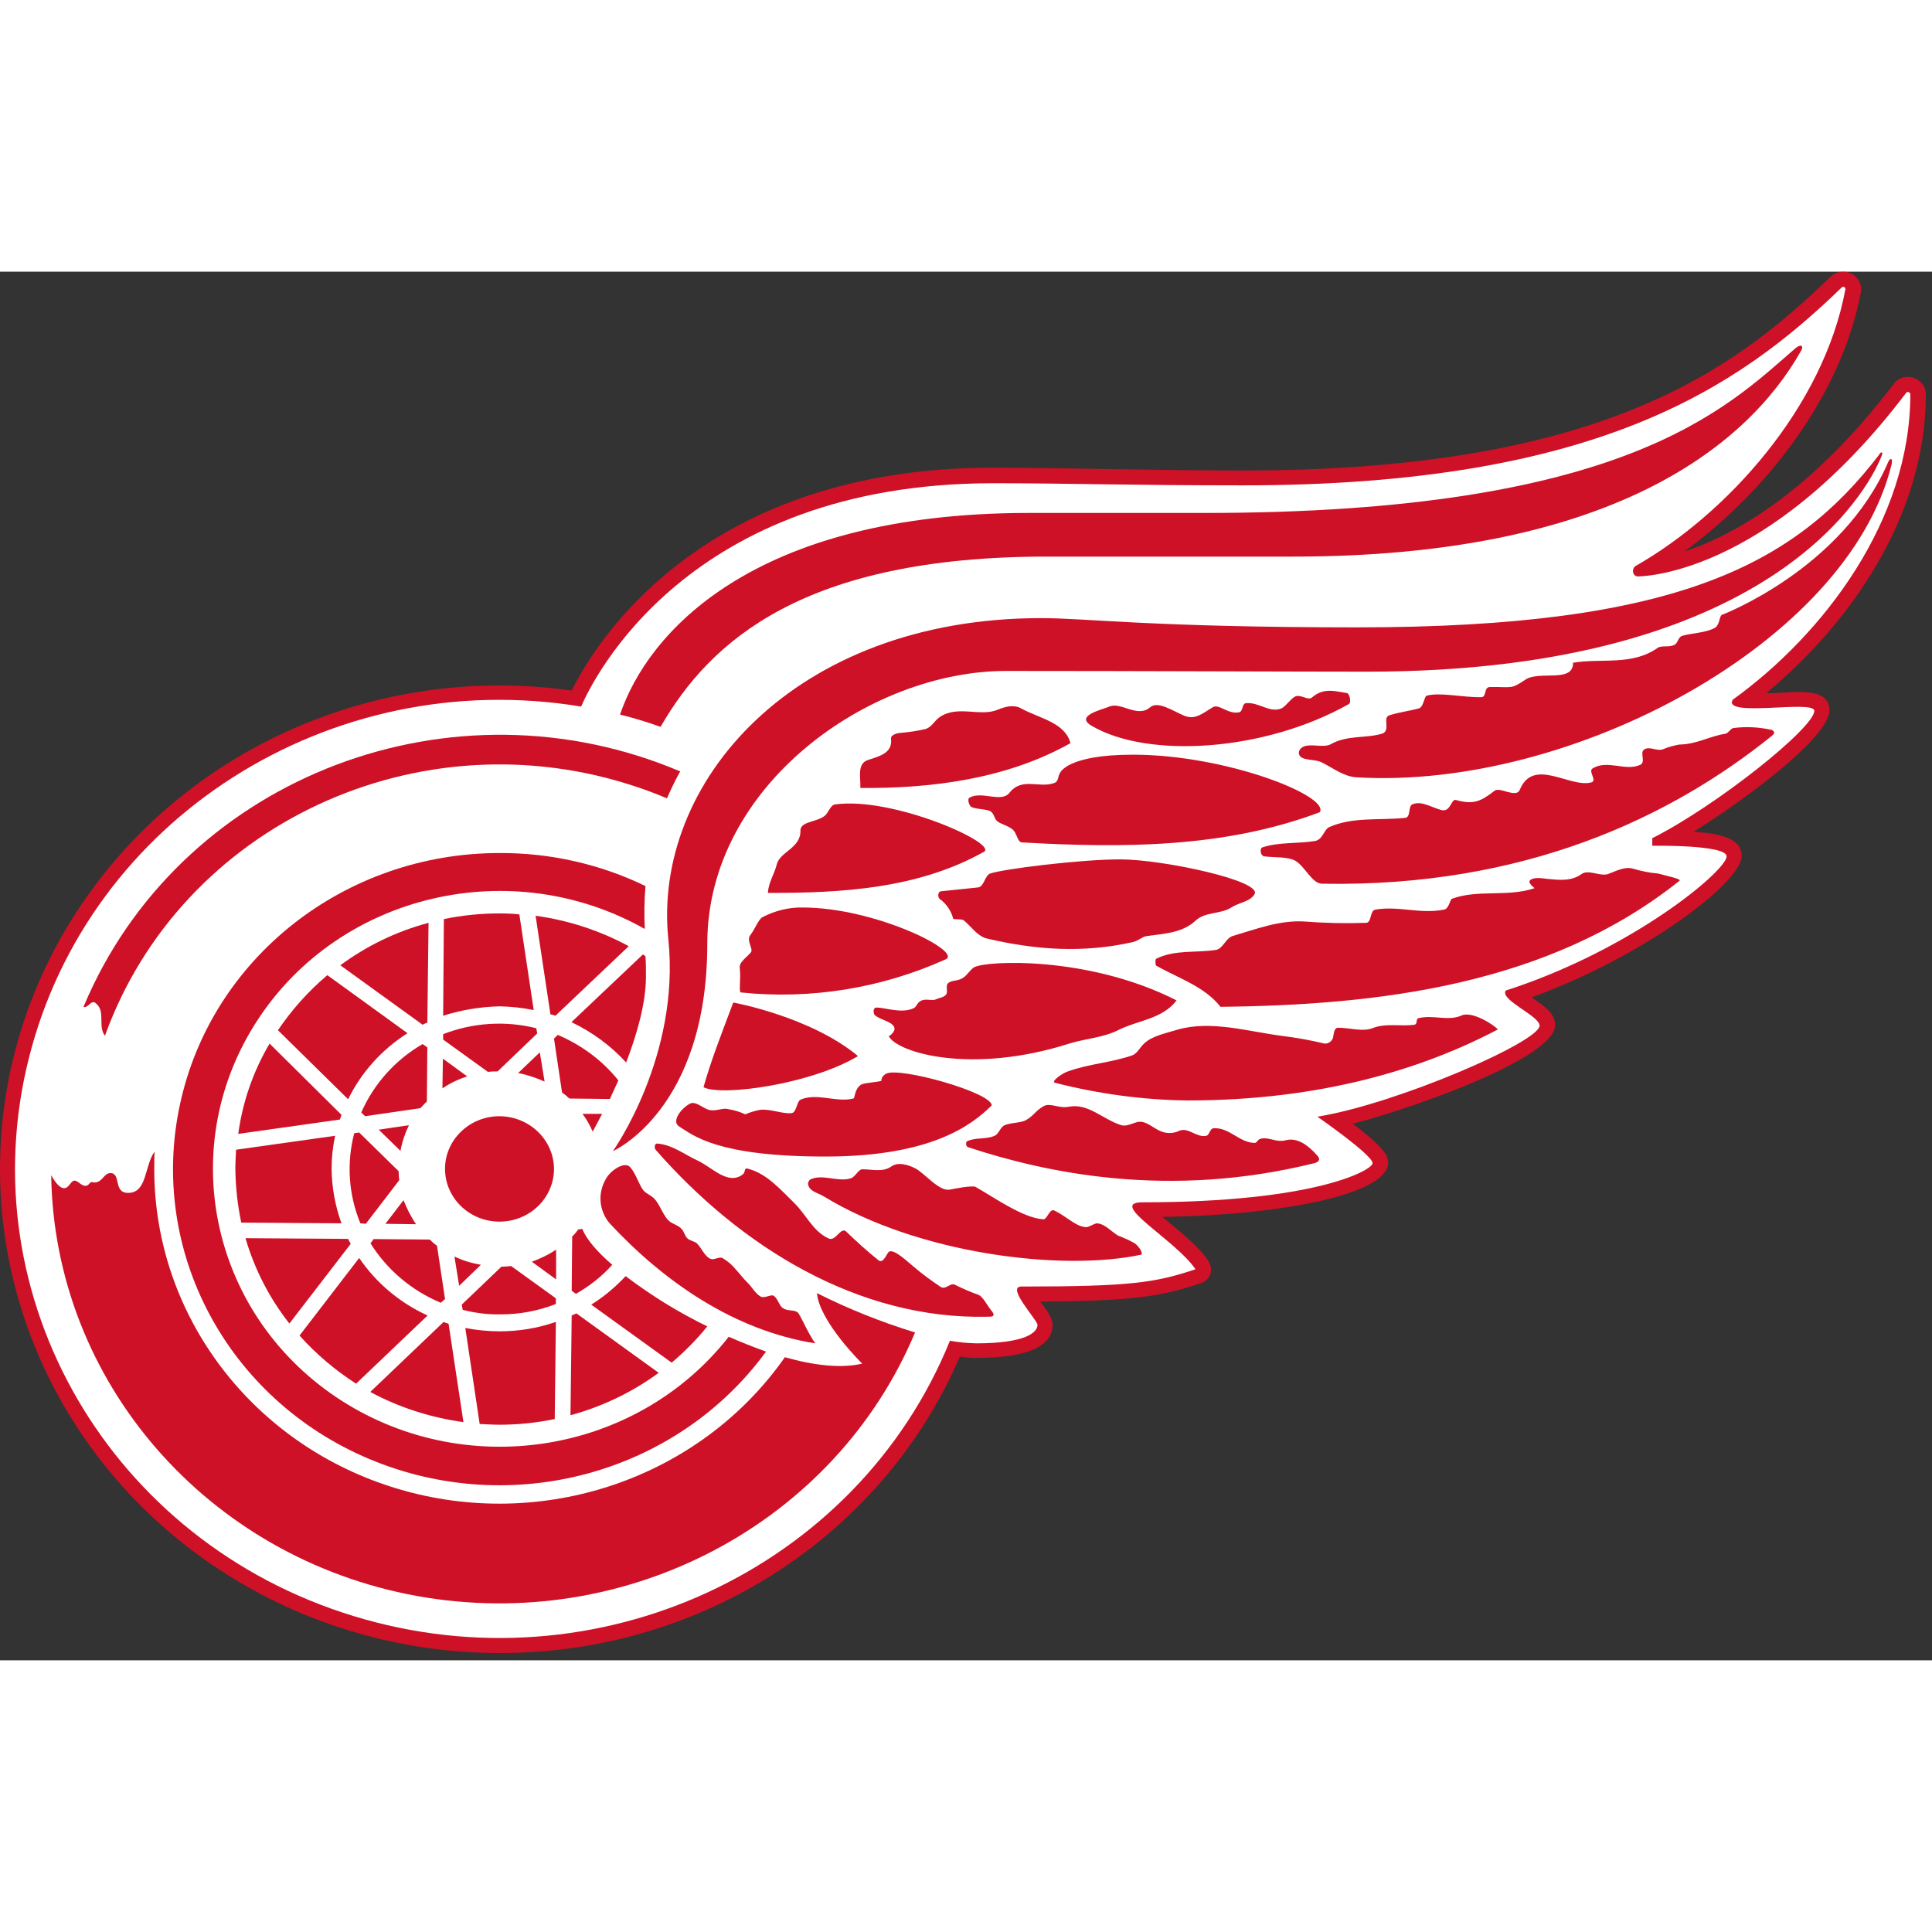 <?xml version="1.0" encoding="UTF-8"?>
<svg xmlns="http://www.w3.org/2000/svg" xmlns:xlink="http://www.w3.org/1999/xlink" width="32px" height="32px" viewBox="0 0 32 23" version="1.1">
<rect x="0" y="0" width="32" height="23" fill="#333333" stroke="none"/>
<g id="surface1">
<path style=" stroke:none;fill-rule:nonzero;fill:rgb(80.784%,6.667%,14.902%);fill-opacity:1;" d="M 29.254 6.98 C 30.598 5.871 31.898 4.082 31.898 2.031 C 31.898 1.91 31.82 1.801 31.699 1.758 C 31.582 1.719 31.445 1.754 31.371 1.852 C 29.984 3.68 28.688 4.375 27.895 4.637 C 29.207 3.68 30.488 2.109 30.824 0.332 C 30.844 0.211 30.777 0.09 30.664 0.031 C 30.551 -0.023 30.41 -0.004 30.32 0.082 C 28.719 1.633 26.512 3.293 20.582 3.293 C 19.152 3.293 17.512 3.246 16.449 3.246 C 11.637 3.246 9.867 6.133 9.469 6.938 C 6.402 6.504 3.344 7.766 1.543 10.207 C -0.262 12.648 -0.5 15.863 0.918 18.531 C 2.336 21.199 5.176 22.879 8.273 22.879 C 11.605 22.887 14.617 20.949 15.898 17.969 C 15.984 17.984 16.078 17.992 16.168 17.992 C 17.215 17.992 17.434 17.699 17.434 17.445 C 17.434 17.316 17.301 17.152 17.23 17.059 C 18.766 17.047 19.223 16.977 19.887 16.754 C 19.992 16.723 20.062 16.629 20.059 16.523 C 20.059 16.305 19.59 15.938 19.254 15.656 C 21.402 15.621 22.992 15.246 22.992 14.762 C 22.992 14.668 22.98 14.547 22.406 14.113 C 23.625 13.789 25.758 12.996 25.758 12.48 C 25.758 12.281 25.578 12.164 25.367 12.02 C 27.258 11.328 28.848 10.113 28.848 9.676 C 28.848 9.328 28.312 9.297 28.051 9.277 C 28.988 8.691 30.301 7.695 30.301 7.266 C 30.301 6.824 29.582 7 29.254 6.98 Z M 29.254 6.98 "/>
<path style=" stroke:none;fill-rule:nonzero;fill:rgb(100%,100%,100%);fill-opacity:1;" d="M 28.699 7.09 C 30.211 6 31.641 4.113 31.641 2.031 C 31.641 2.02 31.633 2.004 31.617 1.996 C 31.605 1.988 31.586 1.992 31.574 2.004 C 29.246 5.078 27.129 5.047 27.129 5.047 C 27.039 5.047 27.02 4.922 27.09 4.875 C 28.598 4.016 30.203 2.25 30.566 0.289 C 30.57 0.266 30.531 0.234 30.508 0.258 C 28.797 1.914 26.449 3.539 20.582 3.539 C 18.707 3.539 17.723 3.504 16.449 3.504 C 11.375 3.504 9.812 6.773 9.625 7.203 C 5.469 6.516 1.469 9.062 0.477 13.031 C -0.52 16.996 1.832 21.035 5.852 22.266 C 9.871 23.5 14.191 21.508 15.734 17.707 C 15.879 17.734 16.023 17.746 16.168 17.75 C 16.984 17.75 17.184 17.57 17.184 17.445 C 17.184 17.363 16.656 16.809 16.918 16.809 C 18.727 16.809 19.133 16.746 19.801 16.523 C 19.48 16.043 18.328 15.414 18.922 15.414 C 21.797 15.414 22.734 14.879 22.734 14.766 C 22.734 14.629 21.82 13.996 21.82 13.996 C 23.141 13.781 25.5 12.754 25.5 12.488 C 25.5 12.324 24.832 12.059 24.941 11.906 C 27.031 11.234 28.598 9.922 28.598 9.684 C 28.598 9.488 27.367 9.508 27.367 9.508 L 27.367 9.383 C 28.43 8.848 30.051 7.555 30.051 7.273 C 30.051 7.086 28.527 7.391 28.699 7.09 Z M 28.699 7.09 "/>
<path style=" stroke:none;fill-rule:nonzero;fill:rgb(80.784%,6.667%,14.902%);fill-opacity:1;" d="M 4.602 12.562 L 5.766 13.707 C 5.984 13.262 6.324 12.883 6.75 12.613 L 5.422 11.652 C 5.105 11.918 4.832 12.227 4.602 12.566 Z M 3.945 14.281 L 5.629 14.043 C 5.637 14.02 5.648 13.996 5.656 13.965 L 4.465 12.785 C 4.191 13.25 4.016 13.758 3.945 14.289 Z M 3.898 14.859 C 3.902 15.16 3.934 15.457 3.996 15.75 L 5.656 15.762 C 5.551 15.473 5.496 15.168 5.492 14.859 C 5.492 14.676 5.512 14.492 5.551 14.312 L 3.91 14.543 C 3.906 14.648 3.898 14.754 3.898 14.859 Z M 10.414 11.172 C 9.938 10.914 9.414 10.742 8.871 10.668 L 9.117 12.301 C 9.145 12.305 9.172 12.312 9.199 12.324 Z M 11.715 17.469 C 11.238 17.238 10.785 16.957 10.363 16.637 C 10.195 16.816 10.004 16.977 9.793 17.109 L 11.125 18.07 C 11.34 17.887 11.539 17.688 11.715 17.469 Z M 8.84 12.23 L 8.602 10.645 C 8.492 10.633 8.383 10.629 8.273 10.629 C 7.965 10.629 7.656 10.66 7.352 10.723 L 7.34 12.324 C 7.641 12.227 7.957 12.176 8.273 12.168 C 8.465 12.172 8.652 12.191 8.84 12.23 Z M 7 12.473 C 7.023 12.461 7.051 12.445 7.078 12.438 L 7.098 10.785 C 6.566 10.926 6.07 11.168 5.637 11.488 Z M 10.699 11.672 C 10.699 11.559 10.699 11.453 10.691 11.34 C 10.68 11.328 10.664 11.316 10.648 11.309 L 9.465 12.43 C 9.809 12.594 10.117 12.82 10.371 13.098 C 10.551 12.629 10.699 12.113 10.699 11.672 Z M 7.707 17.496 L 7.945 19.086 C 8.055 19.09 8.164 19.098 8.273 19.098 C 8.582 19.098 8.887 19.066 9.188 19.004 L 9.207 17.395 C 8.906 17.5 8.59 17.551 8.273 17.551 C 8.082 17.551 7.895 17.531 7.707 17.496 Z M 5.867 14.27 C 5.738 14.766 5.773 15.289 5.969 15.762 L 6.059 15.77 L 6.613 15.047 C 6.605 14.996 6.605 14.949 6.602 14.898 L 5.949 14.258 Z M 6.273 14.211 L 6.633 14.562 C 6.66 14.414 6.707 14.273 6.773 14.137 Z M 7.07 13.746 L 7.078 12.848 L 7 12.793 C 6.547 13.055 6.191 13.453 5.984 13.926 L 6.047 13.988 L 6.961 13.855 C 7 13.82 7.031 13.777 7.07 13.746 Z M 7.117 16.031 L 6.188 16.023 L 6.137 16.094 C 6.41 16.531 6.816 16.875 7.301 17.078 L 7.371 17.016 L 7.238 16.133 C 7.191 16.102 7.152 16.062 7.117 16.031 Z M 6.891 15.777 C 6.805 15.652 6.738 15.516 6.684 15.379 L 6.383 15.77 Z M 9.469 17.289 L 9.449 18.941 C 9.977 18.797 10.473 18.559 10.91 18.238 L 9.547 17.254 C 9.52 17.266 9.496 17.277 9.469 17.289 Z M 7.605 16.797 L 7.965 16.449 C 7.812 16.422 7.664 16.379 7.527 16.312 Z M 9.207 17.004 L 8.465 16.469 C 8.414 16.477 8.359 16.48 8.305 16.48 L 7.648 17.109 L 7.664 17.195 C 7.863 17.246 8.066 17.273 8.273 17.27 C 8.594 17.273 8.91 17.215 9.207 17.098 Z M 5.809 16.102 C 5.789 16.07 5.777 16.043 5.766 16.02 L 4.066 16.008 C 4.215 16.52 4.461 17 4.793 17.422 Z M 7.328 13.527 C 7.453 13.441 7.594 13.375 7.738 13.328 L 7.336 13.035 Z M 9.645 15.855 L 9.578 15.863 C 9.547 15.906 9.516 15.945 9.477 15.98 L 9.469 16.879 L 9.539 16.93 C 9.766 16.801 9.969 16.641 10.141 16.449 C 9.895 16.238 9.715 16.031 9.645 15.855 Z M 7.43 17.426 C 7.406 17.414 7.371 17.41 7.348 17.395 L 6.133 18.555 C 6.609 18.812 7.133 18.98 7.676 19.055 Z M 9.648 13.949 C 9.719 14.043 9.773 14.141 9.816 14.242 C 9.855 14.176 9.906 14.074 9.973 13.949 Z M 5.898 18.418 L 7.082 17.289 C 6.621 17.078 6.23 16.75 5.949 16.336 L 4.961 17.621 C 5.234 17.926 5.551 18.195 5.898 18.418 Z M 9.211 16.199 C 9.086 16.281 8.949 16.348 8.809 16.398 L 9.211 16.691 Z M 8.941 12.93 L 8.582 13.273 C 8.734 13.301 8.879 13.352 9.02 13.414 Z M 7.34 12.719 L 8.082 13.254 C 8.133 13.246 8.188 13.246 8.242 13.246 L 8.898 12.617 L 8.883 12.531 C 8.371 12.402 7.832 12.438 7.34 12.629 Z M 10.242 13.395 C 9.98 13.066 9.633 12.809 9.238 12.641 L 9.176 12.703 L 9.309 13.594 C 9.352 13.625 9.395 13.66 9.43 13.695 L 10.102 13.703 C 10.145 13.602 10.195 13.504 10.242 13.395 Z M 10.242 13.395 "/>
<path style=" stroke:none;fill-rule:nonzero;fill:rgb(80.784%,6.667%,14.902%);fill-opacity:1;" d="M 9.176 14.859 C 9.176 15.344 8.77 15.734 8.273 15.734 C 7.777 15.734 7.371 15.344 7.371 14.859 C 7.371 14.379 7.777 13.988 8.273 13.988 C 8.77 13.992 9.172 14.379 9.176 14.859 Z M 9.176 14.859 "/>
<path style=" stroke:none;fill-rule:nonzero;fill:rgb(80.784%,6.667%,14.902%);fill-opacity:1;" d="M 8.273 9.629 C 5.711 9.629 3.5 11.367 2.98 13.797 C 2.457 16.223 3.766 18.676 6.113 19.664 C 8.465 20.656 11.207 19.914 12.688 17.887 C 12.48 17.812 12.273 17.73 12.07 17.641 C 10.527 19.609 7.656 20.047 5.562 18.637 C 3.469 17.223 2.902 14.461 4.277 12.379 C 5.648 10.297 8.477 9.641 10.68 10.887 C 10.668 10.648 10.672 10.41 10.691 10.176 C 9.941 9.812 9.113 9.625 8.273 9.629 Z M 8.273 9.629 "/>
<path style=" stroke:none;fill-rule:nonzero;fill:rgb(80.784%,6.667%,14.902%);fill-opacity:1;" d="M 17.34 4.719 L 21.422 4.719 C 26.648 4.719 28.93 2.91 29.832 1.309 C 29.883 1.219 29.82 1.191 29.723 1.281 C 28.582 2.27 26.891 3.996 19.961 3.996 L 17.043 3.996 C 12.449 3.996 10.719 6 10.27 7.336 C 10.496 7.391 10.723 7.461 10.941 7.539 C 11.762 6.113 13.316 4.719 17.34 4.719 Z M 1.582 12.113 C 1.758 12.25 1.613 12.488 1.738 12.656 C 3 9.16 6.949 7.316 10.562 8.539 C 10.727 8.594 10.887 8.656 11.047 8.723 C 11.109 8.582 11.18 8.43 11.266 8.277 C 7.5 6.68 3.113 8.344 1.465 11.988 C 1.438 12.051 1.41 12.113 1.383 12.176 C 1.449 12.211 1.512 12.051 1.582 12.113 Z M 14.281 18.086 C 13.934 18.168 13.484 18.117 13 17.98 C 11.59 19.992 8.988 20.875 6.59 20.16 C 4.191 19.445 2.555 17.297 2.555 14.867 C 2.555 14.766 2.555 14.668 2.559 14.574 C 2.387 14.828 2.438 15.258 2.121 15.258 C 1.871 15.258 2.012 14.93 1.828 14.93 C 1.719 14.93 1.699 15.086 1.562 15.086 C 1.543 15.086 1.531 15.078 1.52 15.078 C 1.484 15.078 1.473 15.141 1.414 15.141 C 1.344 15.141 1.293 15.055 1.234 15.055 C 1.172 15.055 1.145 15.18 1.062 15.18 C 0.973 15.18 0.887 15.035 0.848 14.965 C 0.898 18.387 3.434 21.301 6.902 21.934 C 10.375 22.562 13.828 20.738 15.156 17.57 C 14.598 17.398 14.051 17.18 13.531 16.918 C 13.574 17.395 14.281 18.086 14.281 18.086 Z M 14.281 18.086 "/>
<path style=" stroke:none;fill-rule:nonzero;fill:rgb(80.784%,6.667%,14.902%);fill-opacity:1;" d="M 17.246 5.738 C 13.156 5.738 10.801 8.461 11.07 11.059 C 11.27 12.996 10.152 14.566 10.152 14.566 C 10.152 14.566 11.715 13.883 11.715 11.129 C 11.715 8.512 14.398 6.613 16.664 6.613 C 18.852 6.613 21.383 6.625 22.645 6.625 C 29.316 6.625 30.934 3.641 31.164 3.055 C 31.203 2.969 31.145 2.984 31.125 3.031 C 29.73 4.848 27.781 5.891 22.484 5.891 C 19.082 5.891 18.008 5.738 17.242 5.738 Z M 17.246 5.738 "/>
<path style=" stroke:none;fill-rule:nonzero;fill:rgb(80.784%,6.667%,14.902%);fill-opacity:1;" d="M 11.652 13.508 C 11.953 13.664 13.438 13.457 14.211 12.992 C 13.422 12.336 12.145 12.105 12.145 12.105 C 11.973 12.566 11.785 13.035 11.652 13.508 Z M 17.73 7.809 C 17.641 7.465 17.211 7.398 16.914 7.234 C 16.797 7.168 16.664 7.199 16.527 7.254 C 16.238 7.379 15.859 7.172 15.562 7.379 C 15.473 7.441 15.426 7.555 15.316 7.578 C 15.18 7.609 15.039 7.629 14.898 7.641 C 14.848 7.645 14.75 7.676 14.758 7.734 C 14.789 7.977 14.559 8.027 14.371 8.09 C 14.191 8.152 14.258 8.383 14.25 8.551 C 15.445 8.562 16.684 8.398 17.73 7.809 Z M 13.832 8.824 C 13.773 8.828 13.734 8.918 13.691 8.98 C 13.586 9.121 13.258 9.09 13.258 9.254 C 13.266 9.547 12.926 9.602 12.867 9.812 C 12.828 9.98 12.73 10.105 12.719 10.289 C 13.941 10.293 15.203 10.219 16.289 9.613 C 16.574 9.488 14.797 8.688 13.832 8.824 Z M 12.254 11.547 C 12.273 11.695 12.234 11.938 12.27 11.938 C 13.43 12.059 14.602 11.867 15.66 11.391 C 15.961 11.266 14.5 10.531 13.293 10.531 C 13.059 10.527 12.832 10.586 12.629 10.691 C 12.559 10.73 12.508 10.887 12.422 10.996 C 12.363 11.086 12.48 11.215 12.438 11.273 C 12.344 11.379 12.234 11.441 12.254 11.547 Z M 18.766 8 C 17.668 8 17.559 8.301 17.559 8.301 C 17.52 8.344 17.539 8.445 17.461 8.469 C 17.211 8.562 16.926 8.363 16.715 8.637 C 16.578 8.797 16.262 8.598 16.059 8.711 C 16.012 8.738 16.059 8.855 16.09 8.867 C 16.188 8.91 16.348 8.898 16.41 8.941 C 16.477 8.992 16.465 9.066 16.527 9.109 C 16.598 9.16 16.734 9.184 16.797 9.266 C 16.844 9.328 16.863 9.453 16.926 9.453 C 18.586 9.547 20.285 9.547 21.859 8.953 C 22.035 8.688 20.316 8 18.766 8 Z M 18.766 8 "/>
<path style=" stroke:none;fill-rule:nonzero;fill:rgb(80.784%,6.667%,14.902%);fill-opacity:1;" d="M 28.52 5.684 C 28.473 5.707 28.488 5.863 28.391 5.906 C 28.23 5.984 28.035 5.984 27.863 6.031 C 27.797 6.051 27.797 6.137 27.742 6.176 C 27.652 6.23 27.523 6.184 27.457 6.23 C 27.031 6.531 26.523 6.398 26.055 6.477 C 26.062 6.816 25.5 6.605 25.27 6.754 C 25.02 6.922 25.059 6.875 24.68 6.879 C 24.57 6.879 24.629 7.047 24.535 7.047 C 24.234 7.055 23.855 6.961 23.629 7.023 C 23.59 7.035 23.578 7.215 23.5 7.234 C 23.34 7.277 23.168 7.297 23.012 7.348 C 22.891 7.383 23.043 7.602 22.891 7.652 C 22.613 7.734 22.312 7.672 22.039 7.828 C 21.93 7.883 21.77 7.828 21.637 7.852 C 21.512 7.875 21.469 7.996 21.566 8.051 C 21.656 8.094 21.801 8.082 21.887 8.125 C 22.094 8.227 22.254 8.363 22.473 8.375 C 26.023 8.586 30.609 6.145 31.332 3.188 C 31.355 3.066 31.297 3.094 31.273 3.156 C 30.508 4.93 28.52 5.684 28.52 5.684 Z M 29.348 7.59 C 29.137 7.543 28.922 7.531 28.707 7.559 C 28.66 7.57 28.629 7.641 28.582 7.652 C 28.309 7.695 28.105 7.828 27.816 7.832 C 27.727 7.848 27.637 7.871 27.555 7.906 C 27.445 7.957 27.305 7.84 27.219 7.926 C 27.168 7.984 27.258 8.125 27.168 8.168 C 26.918 8.281 26.621 8.074 26.375 8.23 C 26.305 8.277 26.453 8.426 26.363 8.457 C 26.012 8.562 25.398 8.031 25.172 8.582 C 25.137 8.668 25.027 8.629 24.953 8.613 C 24.891 8.594 24.793 8.562 24.754 8.598 C 24.535 8.766 24.414 8.836 24.113 8.75 C 24.035 8.73 24.027 8.953 23.879 8.918 C 23.715 8.879 23.547 8.754 23.391 8.824 C 23.32 8.855 23.371 9.043 23.27 9.047 C 22.844 9.09 22.406 9.027 22.016 9.199 C 21.926 9.242 21.91 9.41 21.777 9.43 C 21.48 9.477 21.184 9.445 20.91 9.535 C 20.863 9.547 20.871 9.672 20.941 9.684 C 21.113 9.707 21.32 9.684 21.457 9.758 C 21.621 9.859 21.73 10.133 21.895 10.137 C 25.25 10.199 27.676 9.035 29.344 7.691 C 29.414 7.633 29.383 7.613 29.348 7.59 Z M 26.633 9.977 C 26.5 10.02 26.312 9.895 26.195 9.977 C 26.023 10.102 25.816 10.074 25.645 10.059 C 25.559 10.051 25.426 10.02 25.348 10.074 C 25.301 10.113 25.375 10.176 25.418 10.211 C 24.969 10.363 24.473 10.227 24.047 10.387 C 24.016 10.406 23.996 10.555 23.918 10.566 C 23.527 10.645 23.168 10.5 22.781 10.566 C 22.684 10.582 22.723 10.785 22.625 10.785 C 22.281 10.797 21.934 10.789 21.59 10.762 C 21.18 10.742 20.801 10.891 20.414 11.004 C 20.297 11.043 20.258 11.215 20.137 11.234 C 19.801 11.285 19.461 11.227 19.152 11.379 C 19.133 11.383 19.133 11.484 19.152 11.496 C 19.523 11.703 19.957 11.844 20.215 12.176 C 22.832 12.148 25.645 11.82 27.816 10.09 C 27.863 10.059 27.605 10.008 27.465 9.969 C 27.328 9.957 27.191 9.93 27.059 9.891 C 26.91 9.844 26.777 9.926 26.633 9.977 Z M 24.207 12.32 C 23.988 12.418 23.738 12.305 23.5 12.363 C 23.441 12.375 23.488 12.461 23.426 12.473 C 23.191 12.504 22.949 12.441 22.73 12.531 C 22.562 12.594 22.348 12.52 22.164 12.523 C 22.094 12.523 22.094 12.617 22.078 12.691 C 22.059 12.75 22 12.789 21.938 12.785 C 21.711 12.73 21.48 12.688 21.25 12.66 C 20.652 12.582 20.059 12.395 19.5 12.555 C 19.32 12.613 19.074 12.656 18.941 12.793 C 18.883 12.848 18.832 12.953 18.754 12.98 C 18.414 13.098 18.039 13.121 17.699 13.242 C 17.594 13.273 17.402 13.414 17.473 13.434 C 18.191 13.617 18.93 13.719 19.672 13.727 C 21.887 13.727 23.57 13.203 24.809 12.551 C 24.73 12.461 24.371 12.242 24.207 12.32 Z M 21.293 14.387 C 21.129 14.43 21.004 14.316 20.863 14.367 C 20.836 14.379 20.812 14.43 20.785 14.43 C 20.527 14.43 20.363 14.168 20.098 14.188 C 20.035 14.195 20.035 14.301 19.98 14.312 C 19.82 14.348 19.68 14.164 19.531 14.23 C 19.449 14.27 19.352 14.277 19.262 14.25 C 19.133 14.211 19.035 14.102 18.914 14.082 C 18.805 14.062 18.695 14.168 18.574 14.137 C 18.266 14.043 18.027 13.766 17.699 13.832 C 17.531 13.863 17.395 13.758 17.281 13.824 C 17.156 13.895 17.121 13.98 16.996 14.051 C 16.914 14.102 16.715 14.094 16.625 14.145 C 16.559 14.188 16.539 14.289 16.465 14.316 C 16.32 14.375 16.152 14.336 16.012 14.406 C 16 14.418 15.988 14.492 16.043 14.504 C 17.305 14.918 19.344 15.371 21.785 14.762 C 21.855 14.734 21.875 14.699 21.809 14.629 C 21.676 14.48 21.492 14.332 21.293 14.387 Z M 18.18 15.762 C 18.121 15.758 18.027 15.84 17.969 15.824 C 17.801 15.801 17.672 15.652 17.465 15.551 C 17.383 15.508 17.344 15.703 17.281 15.695 C 16.945 15.676 16.465 15.332 16.16 15.16 C 16.109 15.129 15.793 15.191 15.734 15.203 C 15.551 15.242 15.305 14.918 15.152 14.848 C 15.043 14.793 14.879 14.742 14.77 14.816 C 14.625 14.922 14.449 14.867 14.289 14.867 C 14.223 14.859 14.168 14.992 14.094 15.016 C 13.871 15.086 13.625 14.934 13.414 15.039 C 13.398 15.059 13.387 15.078 13.383 15.102 C 13.395 15.234 13.543 15.254 13.645 15.316 C 15.188 16.262 17.574 16.566 18.902 16.281 C 18.934 16.273 18.887 16.164 18.797 16.094 C 18.707 16.043 18.613 16 18.516 15.965 C 18.375 15.871 18.305 15.781 18.18 15.762 Z M 16.191 16.941 C 16.062 16.895 15.938 16.84 15.812 16.777 C 15.734 16.746 15.664 16.867 15.582 16.816 C 15.426 16.711 15.273 16.602 15.133 16.48 C 15.027 16.395 14.816 16.188 14.727 16.23 C 14.688 16.25 14.637 16.438 14.551 16.375 C 14.363 16.223 14.184 16.062 14.012 15.895 C 13.922 15.82 13.84 16.07 13.723 16.012 C 13.465 15.895 13.355 15.621 13.156 15.426 C 12.926 15.203 12.699 14.934 12.379 14.855 C 12.32 14.84 12.352 14.918 12.301 14.953 C 12.055 15.141 11.785 14.824 11.547 14.719 C 11.328 14.617 11.137 14.461 10.887 14.441 C 10.832 14.441 10.84 14.52 10.859 14.543 C 12.262 16.148 14.211 17.359 16.355 17.309 C 16.406 17.309 16.508 17.316 16.426 17.215 C 16.355 17.133 16.277 16.961 16.191 16.941 Z M 13.234 17.266 C 13.188 17.18 13.066 17.227 12.977 17.172 C 12.91 17.141 12.887 17.016 12.82 16.965 C 12.777 16.93 12.668 17.008 12.602 16.977 C 12.52 16.934 12.461 16.828 12.398 16.762 C 12.32 16.688 12.254 16.598 12.184 16.523 C 12.125 16.449 12.051 16.387 11.965 16.336 C 11.922 16.312 11.832 16.367 11.781 16.355 C 11.676 16.324 11.617 16.164 11.543 16.094 C 11.496 16.055 11.426 16.051 11.387 16.012 C 11.344 15.977 11.336 15.906 11.289 15.855 C 11.234 15.793 11.148 15.777 11.086 15.727 C 11 15.656 10.941 15.488 10.871 15.395 C 10.809 15.301 10.719 15.289 10.652 15.211 C 10.578 15.109 10.531 14.934 10.434 14.828 C 10.34 14.73 10.102 14.891 10.031 15.035 C 9.898 15.266 9.922 15.551 10.094 15.758 C 10.996 16.73 12.164 17.539 13.504 17.75 C 13.402 17.613 13.297 17.371 13.234 17.266 Z M 22.344 7.16 C 22.387 7.129 22.348 6.984 22.312 6.98 C 22.129 6.953 21.926 6.879 21.727 7.055 C 21.66 7.109 21.531 6.984 21.441 7.043 C 21.367 7.086 21.293 7.203 21.223 7.234 C 21.031 7.316 20.844 7.121 20.633 7.148 C 20.574 7.152 20.586 7.285 20.527 7.297 C 20.344 7.34 20.188 7.148 20.086 7.215 C 19.926 7.309 19.797 7.434 19.609 7.352 C 19.422 7.273 19.184 7.109 19.055 7.211 C 18.844 7.398 18.578 7.129 18.387 7.199 C 18.227 7.262 17.793 7.359 18.09 7.527 C 19.012 8.062 20.93 7.957 22.344 7.16 Z M 20.395 10.531 C 20.527 10.445 20.695 10.438 20.773 10.32 C 20.953 10.094 19.254 9.734 18.559 9.734 C 17.879 9.734 16.609 9.895 16.398 9.969 C 16.309 10.008 16.301 10.184 16.199 10.199 C 15.992 10.219 15.793 10.242 15.59 10.262 C 15.523 10.27 15.535 10.367 15.562 10.387 C 15.676 10.469 15.754 10.586 15.789 10.719 C 15.793 10.73 15.934 10.719 15.961 10.742 C 16.098 10.855 16.191 11.012 16.355 11.047 C 17.156 11.234 17.938 11.289 18.758 11.105 C 18.852 11.086 18.914 11.016 18.992 11.004 C 19.281 10.965 19.582 10.953 19.801 10.75 C 19.961 10.598 20.215 10.645 20.395 10.531 Z M 18.535 12.555 C 18.863 12.395 19.25 12.379 19.488 12.07 C 18.031 11.328 16.34 11.41 16.137 11.52 C 16.078 11.551 16.02 11.652 15.953 11.695 C 15.859 11.758 15.762 11.727 15.699 11.789 C 15.66 11.828 15.703 11.934 15.672 11.969 C 15.641 12.02 15.555 12.027 15.504 12.051 C 15.453 12.082 15.352 12.039 15.266 12.07 C 15.188 12.102 15.184 12.176 15.133 12.199 C 14.934 12.293 14.656 12.188 14.52 12.188 C 14.449 12.188 14.469 12.293 14.488 12.312 C 14.578 12.398 14.828 12.426 14.816 12.551 C 14.816 12.574 14.758 12.656 14.719 12.66 C 14.855 12.934 16.09 13.305 17.723 12.781 C 17.996 12.699 18.277 12.688 18.535 12.555 Z M 11.426 13.781 C 11.285 13.855 11.117 14.07 11.246 14.156 C 11.484 14.305 11.875 14.656 13.672 14.656 C 15.426 14.656 16.098 14.133 16.426 13.809 C 16.426 13.594 14.887 13.164 14.676 13.285 C 14.629 13.309 14.598 13.352 14.598 13.402 C 14.527 13.426 14.312 13.434 14.262 13.465 C 14.141 13.551 14.168 13.688 14.133 13.695 C 13.859 13.766 13.523 13.594 13.258 13.715 C 13.195 13.746 13.195 13.934 13.105 13.938 C 12.918 13.949 12.711 13.84 12.531 13.895 C 12.469 13.91 12.406 13.93 12.344 13.957 C 12.254 13.914 12.16 13.887 12.062 13.871 C 11.973 13.844 11.875 13.906 11.762 13.887 C 11.652 13.871 11.527 13.727 11.426 13.781 Z M 11.426 13.781 "/>
</g>
</svg>
